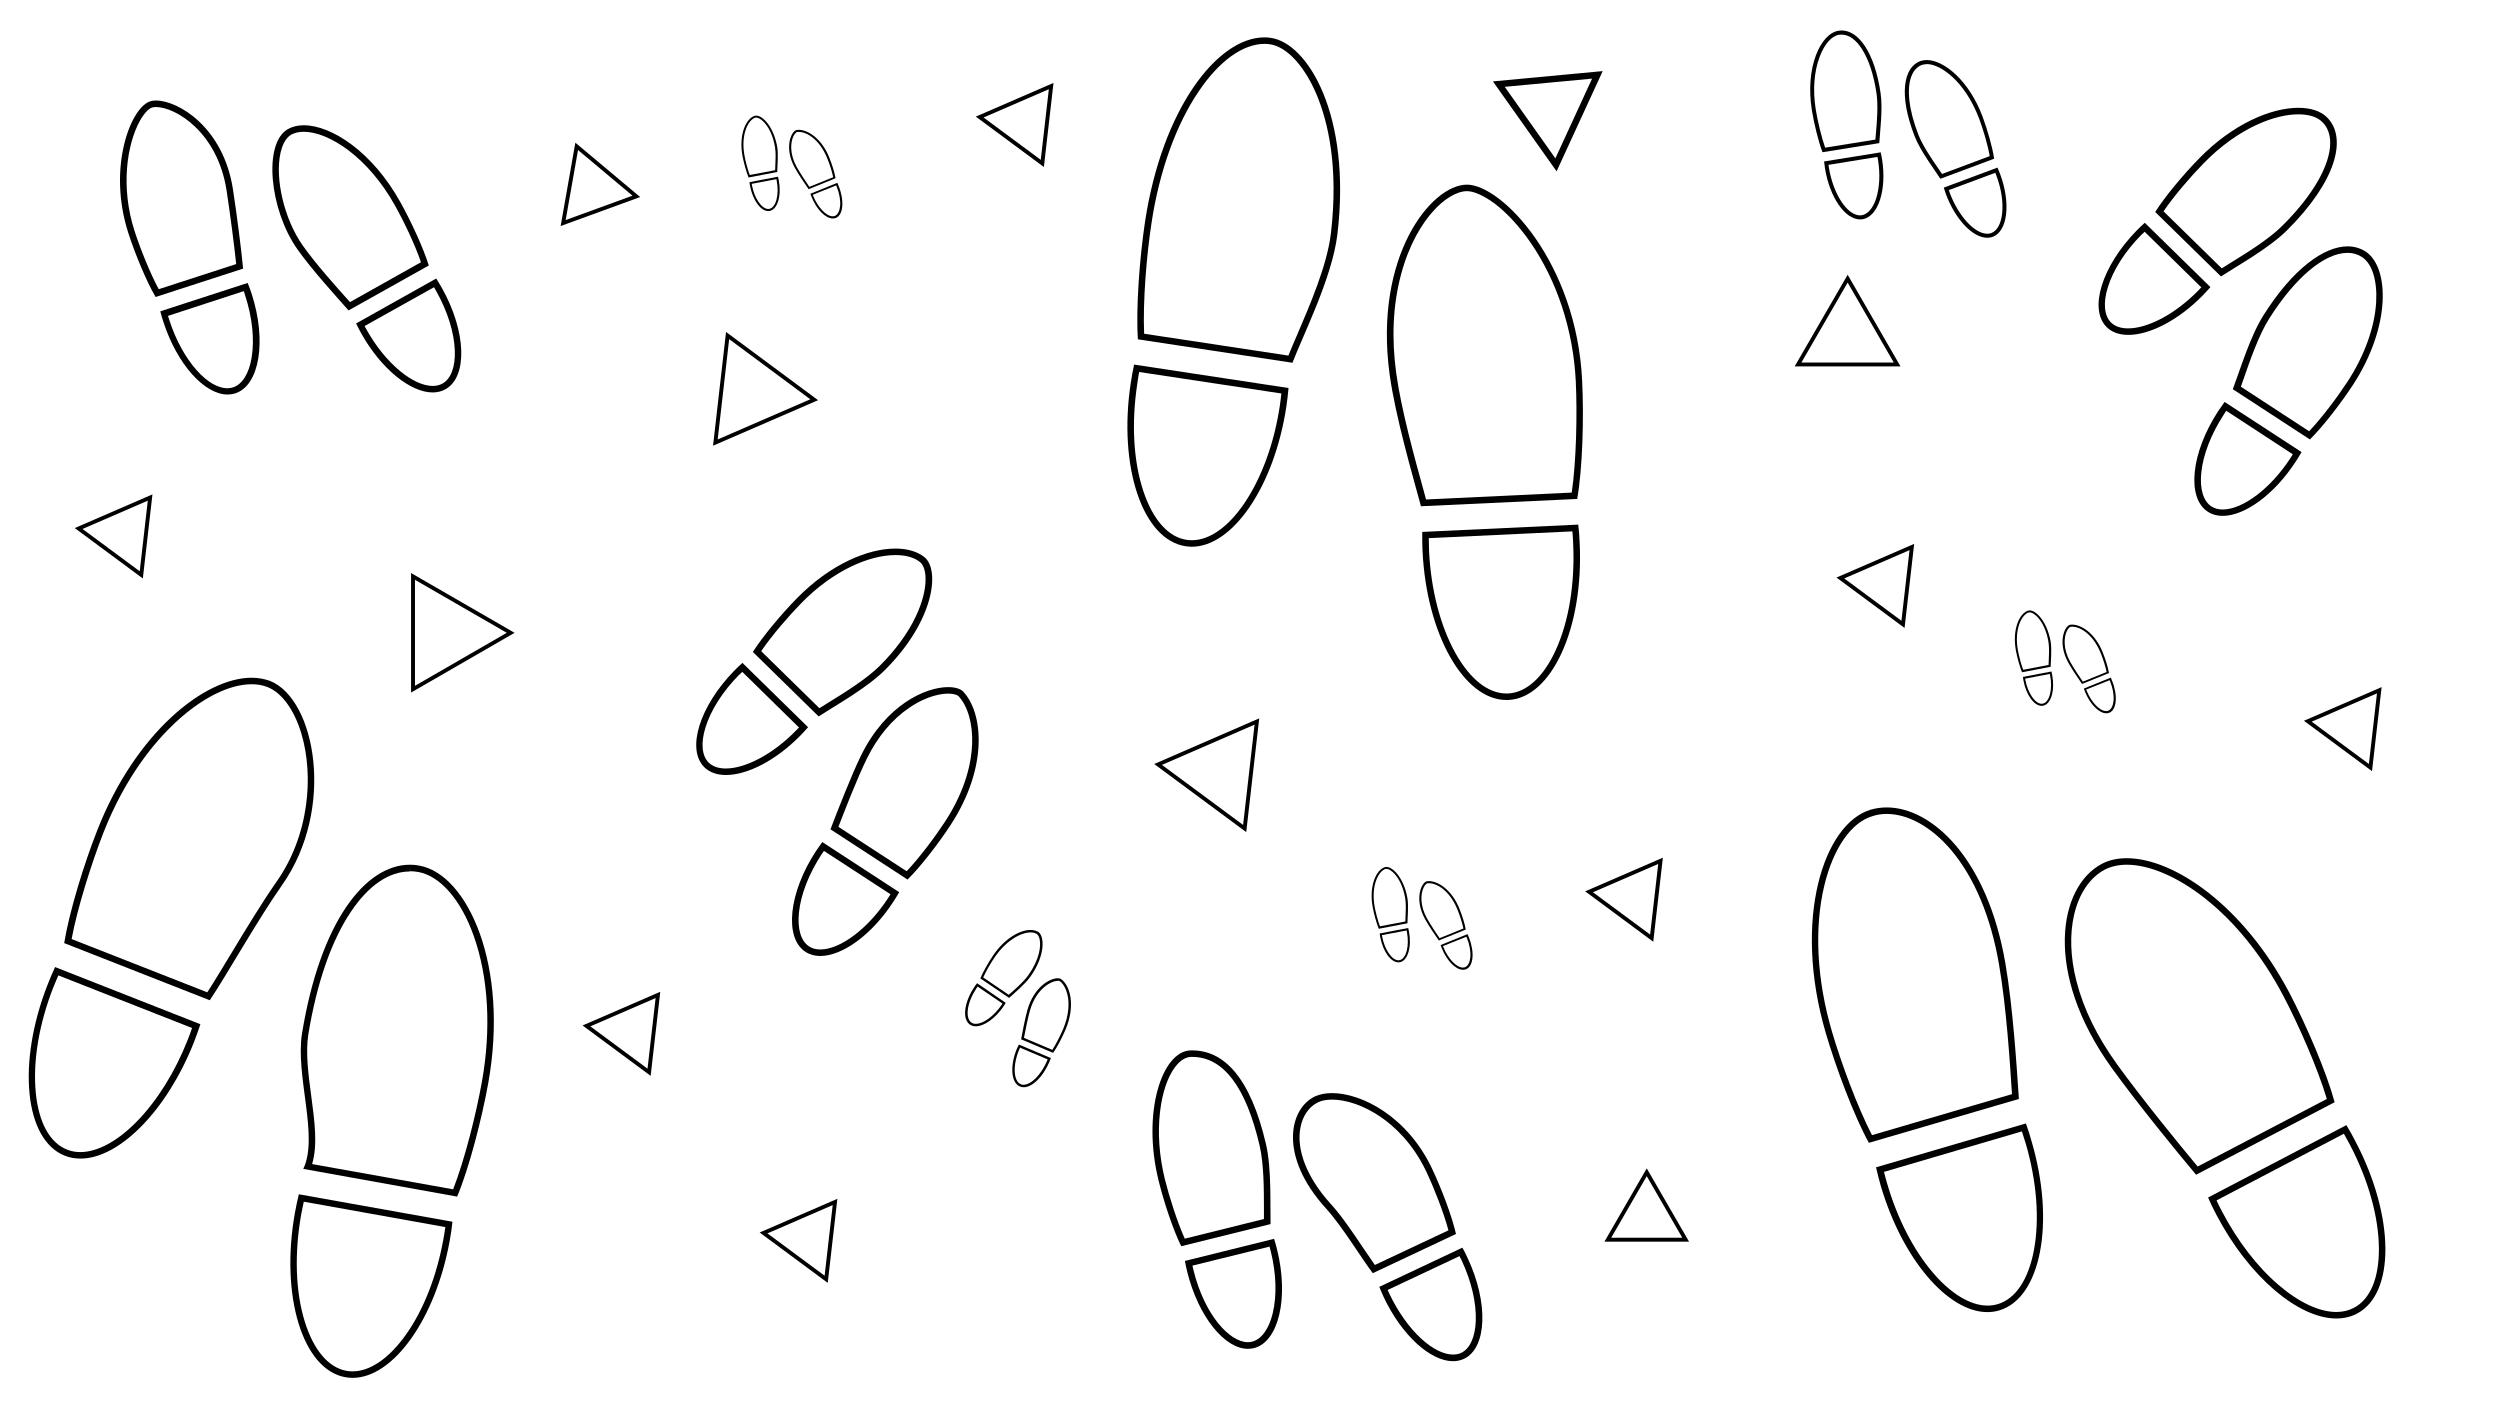 <?xml version="1.0" encoding="utf-8"?>
<!-- Generator: Adobe Illustrator 21.0.2, SVG Export Plug-In . SVG Version: 6.00 Build 0)  -->
<svg version="1.1" id="Lag_1" xmlns="http://www.w3.org/2000/svg" xmlns:xlink="http://www.w3.org/1999/xlink" x="0px" y="0px"
	 viewBox="0 0 1920 1080" style="enable-background:new 0 0 1920 1080;" xml:space="preserve">
<style type="text/css">
	.st0{fill:none;stroke:#000000;stroke-width:3;stroke-miterlimit:10;}
	.st1{fill:none;stroke:#000000;stroke-width:5;stroke-miterlimit:10;}
</style>
<g>
	<g>
		<g>
			<path d="M44.8,749.1l102.7,40.4c-1,3-2.1,6-3.3,9c-9.7,24.8-23.7,47.1-39.2,62.9c-14.8,15.1-30.2,23.4-43.3,23.4
				c-3.6,0-7-0.6-10.2-1.9c-13.2-5.2-21.7-20.6-24-43.5c-2.4-24.1,2.4-53,13.6-81.5C42.3,754.9,43.5,752,44.8,749.1 M42.3,742.7
				c-2,4.3-3.9,8.8-5.7,13.4c-23.7,60.4-17.8,119.3,13.2,131.5c3.8,1.5,7.9,2.2,12,2.2c29.7,0,66.3-36.6,87.2-89.5
				c1.8-4.6,3.4-9.2,4.9-13.7L42.3,742.7L42.3,742.7z"/>
		</g>
		<g>
			<path d="M193.2,525.5c4.5,0,8.6,0.7,12.3,2.2c10.9,4.3,20.4,17.3,25.9,35.5c5,16.6,6.3,36.3,3.6,55.4
				c-3,21.5-10.7,41.6-22.5,58.4c-11.2,16-23.8,36.8-34.9,55.2c-6.8,11.2-13.2,21.9-18.4,29.9L55,721.2
				c4.4-23.9,15.4-58.6,24.5-81.9c17-43.1,39.5-69.8,55.4-84.6C154.8,536.2,176,525.5,193.2,525.5 M193.2,520.5
				c-36.2,0-89.1,42.3-118.4,116.9c-10.4,26.3-21.7,63.3-25.5,86.9l111.8,43.9c13.3-19.8,36.4-61.2,55.5-88.4
				c41.4-58.9,25.7-143.1-9.3-156.9C203,521.4,198.3,520.5,193.2,520.5L193.2,520.5z"/>
		</g>
	</g>
	<g>
		<g>
			<path d="M233.3,922.9L342,942.4c-0.4,3.2-0.9,6.3-1.5,9.4c-5.1,28.3-15.3,54.4-28.8,73.3c-12.9,18.1-27.4,28.1-40.9,28.1
				c-1.6,0-3.2-0.1-4.7-0.4c-13.9-2.5-25.3-16-32.1-38c-7.1-23.1-8-52.4-2.6-82.6C232,929.2,232.6,926.1,233.3,922.9 M229.5,917.2
				c-1.1,4.6-2.1,9.4-3,14.2c-11.4,63.9,5.9,120.4,38.7,126.3c1.9,0.3,3.7,0.5,5.6,0.5c31.2,0,63.8-45.3,74.6-105.5
				c0.9-4.8,1.6-9.6,2.1-14.4L229.5,917.2L229.5,917.2z"/>
		</g>
		<g>
			<path d="M314.9,664.1v5c2.1,0,4.2,0.2,6.4,0.6c16.7,3,32.7,21.3,42.5,49c11.3,31.7,13.6,71.5,6.3,112.1
				c-4.4,24.6-13.2,59.9-22.1,82.6L239.7,894c4.4-14.5,1.9-33-0.7-52.5c-2.2-16.4-4.4-33.4-2.2-47.1c6.5-39.6,17.8-72.2,32.9-94.5
				c13.5-20,29.1-30.6,45.1-30.6L314.9,664.1 M314.9,664.1c-34.7,0-69,44.4-82.9,129.3c-5.4,32.8,13,79.5,0.9,104.3L351.1,919
				c9.2-22,18.9-59.5,23.9-87.3c16.1-90-15.8-160.2-52.9-166.9C319.7,664.3,317.3,664.1,314.9,664.1L314.9,664.1z"/>
		</g>
	</g>
</g>
<g>
	<g>
		<g>
			<path d="M1647.1,178l43.5,42.7c-0.8,0.9-1.6,1.7-2.5,2.6c-17.2,17.6-38.3,28.9-53.7,28.9c-5.6,0-10-1.5-13.1-4.5
				c-5.3-5.2-6.2-15-2.5-27c4.1-13.3,13.2-27.6,25.6-40.2C1645.4,179.7,1646.2,178.8,1647.1,178 M1647.2,171.1
				c-2.1,1.9-4.2,3.8-6.2,5.9c-26.7,27.3-37.1,60.5-23,74.3c4.1,4,9.8,5.9,16.6,5.9c16.3,0,38.3-11.1,57.2-30.4c2-2.1,4-4.2,5.8-6.3
				L1647.2,171.1L1647.2,171.1z"/>
		</g>
		<g>
			<path d="M1765.1,87.8c8.2,0,14.5,2,18.4,5.9c4,3.9,6.1,9.3,6.1,16c0,17.3-13.5,40.7-37.1,64c-10.4,10.3-27.5,20.8-40,28.5
				c-2.3,1.4-4.3,2.7-6.2,3.9l-44.7-43.8c7.9-11.7,21.1-27,30.9-37C1719.6,97.6,1747.8,87.8,1765.1,87.8 M1765.1,82.8
				c-20.9,0-50.2,12.3-76.1,38.8c-11.7,11.9-26.3,29.3-33.8,41.2l50.5,49.5c11.8-7.7,36.5-21.4,50.4-35.1
				c38.5-38.1,46.8-71.6,31-87.1C1782.2,85.2,1774.5,82.8,1765.1,82.8L1765.1,82.8z"/>
		</g>
	</g>
	<g>
		<g>
			<path d="M1709.8,315.5l51.1,33.4c-0.6,1-1.3,2-1.9,3c-15.1,23.2-36.5,39.4-52,39.4c-3.4,0-6.3-0.8-8.7-2.4
				c-6.2-4.1-9-13.5-7.7-26c1.4-13.8,7.6-29.6,17.2-44.4C1708.5,317.4,1709.1,316.4,1709.8,315.5 M1708.5,308.7
				c-1.7,2.3-3.3,4.6-4.9,7c-20.9,32-24.5,66.6-8,77.3c3.3,2.2,7.2,3.2,11.4,3.2c16.8,0,39.5-16.1,56.1-41.7
				c1.6-2.4,3.1-4.9,4.5-7.3L1708.5,308.7L1708.5,308.7z"/>
		</g>
		<g>
			<path d="M1803,194.2L1803,194.2c4.1,0,7.8,1.1,11,3.2c7.8,5.1,11.8,17.9,10.9,34.5c-1.1,19.4-8.9,41.1-22,61.2
				c-7.7,11.8-19.8,27.9-29.5,38.1l-52.4-34.2c0.7-2.1,1.5-4.4,2.4-6.9c4.8-13.8,11.4-32.8,19.2-45.2
				C1762.6,213.2,1785.1,194.2,1803,194.2 M1803,189.2c-18.2,0-42.1,17.2-64.7,53c-10.4,16.5-18.5,43.6-23.5,56.7l59.2,38.6
				c10-9.8,23.9-27.9,33-41.8c29.4-45,28.2-90.5,9.7-102.6C1812.7,190.6,1808,189.2,1803,189.2L1803,189.2z"/>
		</g>
	</g>
</g>
<g>
	<g>
		<g>
			<path d="M1552.8,868.9c1,3,2,6.1,2.9,9.1c8.6,29.4,10.8,58.6,6.3,82.4c-4.3,22.6-14.2,37.2-27.8,41.2c-2.5,0.7-5,1.1-7.7,1.1
				c-13.3,0-28.3-9.1-42.3-25.6c-14.7-17.3-27.1-41.4-34.8-67.9c-0.9-3-1.7-6.1-2.5-9.2L1552.8,868.9 M1555.9,862.8l-115.1,33.7
				c1,4.7,2.3,9.4,3.6,14.1c16.6,56.5,51.6,97.1,81.9,97.1c3.1,0,6.1-0.4,9.1-1.3c32-9.4,43.2-67.5,24.9-129.7
				C1559,871.9,1557.5,867.3,1555.9,862.8L1555.9,862.8z"/>
		</g>
		<g>
			<path d="M1449,625.1c16.6,0,34.7,10.2,49.6,27.9c17.8,21.1,30.5,51.5,36.7,88c5.5,31.9,8.3,74.1,9.9,99.3l0,0l-107.5,31.5
				c-11.2-21.6-23.8-55.8-30.8-79.7c-11.6-39.6-13.7-79.4-5.8-112.1c6.9-28.6,20.7-48.5,37-53.2
				C1441.6,625.6,1445.2,625.1,1449,625.1 M1449,620.1c-4.2,0-8.3,0.6-12.2,1.7c-36.1,10.6-60.3,83.9-34.6,171.6
				c8,27.2,21.6,63.4,33.1,84.3l115.2-33.7c-1.6-23.8-4.5-69.9-10.3-103.8C1526.4,659.2,1483.6,620.1,1449,620.1L1449,620.1z"/>
		</g>
	</g>
	<g>
		<g>
			<path d="M1800.1,870.7c1.6,2.8,3.1,5.6,4.6,8.4c14.2,27.1,22.1,55.4,22.3,79.5c0.2,23-6.7,39.3-19.2,45.8
				c-4,2.1-8.5,3.2-13.5,3.2c-13,0-28.7-7.3-44.3-20.7c-16.5-14.1-31.5-33.7-43.5-56.5c-1.5-2.8-2.9-5.7-4.2-8.5L1800.1,870.7
				 M1802,864.1l-106.2,55.6c1.9,4.4,4,8.7,6.3,13.1c25.2,48.1,63.2,79.8,92.2,79.8c5.7,0,11-1.2,15.8-3.7
				c29.6-15.5,29.1-74.6-1-132.1C1806.9,872.4,1804.5,868.2,1802,864.1L1802,864.1z"/>
		</g>
		<g>
			<path d="M1633.4,664.1c17.3,0,39,9.3,59.6,25.5c23.6,18.5,44.6,44.7,60.8,75.6c11.6,22.1,26.3,55.5,33.2,78.8l-99.2,51.9
				c-14.5-17.4-42.9-52.2-61.9-78.5c-15.3-21.2-25.8-42.7-31.2-63.9c-4.7-18.5-5.3-36.2-1.7-51.3c3.8-16.2,12.2-28.4,23.6-34.4
				C1621.4,665.4,1627,664.1,1633.4,664.1L1633.4,664.1L1633.4,664.1 M1633.4,659.1c-7.2,0-13.6,1.4-19.1,4.3
				c-33.3,17.4-45.3,83.5,7.6,156.9c19.4,26.9,49.3,63.6,64.7,81.9l106.4-55.7c-6.2-23-21.5-58.6-34.6-83.7
				C1723,695.4,1669.5,659.1,1633.4,659.1L1633.4,659.1z"/>
		</g>
	</g>
</g>
<g>
	<g>
		<g>
			<path d="M570.1,516l43.5,42.7c-0.8,0.9-1.6,1.7-2.5,2.6c-17.2,17.6-38.3,28.9-53.7,28.9c-5.6,0-10-1.5-13.1-4.5
				c-5.3-5.2-6.2-15-2.5-27c4.1-13.3,13.2-27.6,25.6-40.2C568.4,517.7,569.2,516.8,570.1,516 M570.2,509.1c-2.1,1.9-4.2,3.8-6.2,5.9
				c-26.7,27.3-37.1,60.5-23,74.3c4.1,4,9.8,5.9,16.6,5.9c16.3,0,38.3-11.1,57.2-30.4c2-2.1,4-4.2,5.8-6.3L570.2,509.1L570.2,509.1z
				"/>
		</g>
		<g>
			<path d="M687.7,426.3c8.2,0,14.8,1.9,19.1,5.6c2.3,1.9,3.8,6.1,4,11.5c0.4,8.5-2.3,19.1-7.4,29.9c-6.1,13-15.8,26.2-27.9,38.2
				c-10.4,10.3-27.5,20.8-40,28.5c-2.3,1.4-4.3,2.7-6.2,3.9l-44.7-43.8c7.9-11.7,21.1-27,30.9-37c11.7-12,25-21.7,38.4-28.1
				C665.8,429.3,677.5,426.3,687.7,426.3 M687.7,421.3c-20.9,0-49.7,11.7-75.7,38.2c-11.7,11.9-26.3,29.3-33.8,41.2l50.5,49.5
				c11.8-7.7,36.5-21.4,50.4-35.1c38.5-38.1,42.9-77.2,31-87.1C704.8,423.7,697.1,421.3,687.7,421.3L687.7,421.3z"/>
		</g>
	</g>
	<g>
		<g>
			<path d="M632.8,653.5l51.1,33.3c-0.6,1-1.3,2-1.9,3c-15.1,23.2-36.5,39.4-52,39.4c-3.4,0-6.3-0.8-8.7-2.4c-6.2-4.1-9-13.5-7.7-26
				c1.4-13.8,7.6-29.6,17.2-44.4C631.5,655.4,632.1,654.4,632.8,653.5 M631.5,646.7c-1.7,2.3-3.3,4.6-4.9,7
				c-20.9,32-24.5,66.6-8,77.3c3.3,2.2,7.2,3.2,11.4,3.2c16.8,0,39.5-16.1,56.1-41.7c1.6-2.4,3.1-4.9,4.5-7.3L631.5,646.7
				L631.5,646.7z"/>
		</g>
		<g>
			<path d="M728.2,532.7L728.2,532.7c4.8,0,7.2,1.2,7.9,1.9c7.1,7.5,11.1,21.3,10.5,36.8c-0.5,13.4-4.5,34.6-20.8,59.6
				c-7.7,11.8-19.8,27.9-29.5,38.1L643.9,635c4-10.4,14.7-38,21.9-52.5c8.2-16.7,19.5-30.2,32.6-39
				C712.6,533.8,724,532.7,728.2,532.7 M728.2,527.7c-17.2,0-47.6,13.3-66.9,52.5c-7.3,14.8-18.5,43.6-23.5,56.7l59.2,38.6
				c10-9.8,23.9-27.9,33-41.8c29.4-45,24.9-86.5,9.7-102.6C737.6,529,733.6,527.7,728.2,527.7L728.2,527.7z"/>
		</g>
	</g>
</g>
<g>
	<g>
		<g>
			<path d="M187.2,223.6c0.4,1.1,0.8,2.2,1.1,3.4c5.5,16.8,7.2,33.7,5,47.4c-2,12.4-7.2,20.8-14.3,23.1c-1.4,0.4-2.8,0.7-4.4,0.7
				c-3.5,0-7.2-1.2-11.2-3.4c-4.2-2.4-8.3-5.9-12.4-10.5c-8.6-9.7-16.1-23.3-20.9-38.3c-0.4-1.1-0.7-2.3-1.1-3.4L187.2,223.6
				 M190.2,217.3l-67.1,21.8c0.7,2.7,1.5,5.5,2.4,8.2c10.6,32.6,31.6,55.7,49.3,55.7c2,0,4-0.3,5.9-0.9
				c18.7-6.1,24.3-40.4,12.5-76.7C192.2,222.6,191.3,219.9,190.2,217.3L190.2,217.3z"/>
		</g>
		<g>
			<path d="M119.8,82.2c15,0,47.3,19.3,54.2,64c2.8,18.2,5.9,42.5,7.4,56.6l-59.5,19.3c-6.7-12.4-14.2-31.2-18.5-44.5
				c-11.1-34.1-5.8-67.3,4.2-85.1c3.8-6.7,7.4-9.6,9.6-10C117.9,82.3,118.8,82.2,119.8,82.2 M119.8,77.2c-1.4,0-2.6,0.1-3.7,0.4
				C101,81,82,127.9,98.6,179.1c5.1,15.8,13.8,36.9,20.9,49l67.2-21.8c-1.3-14-4.8-41.6-7.8-60.9C171.6,97.8,136.9,77.2,119.8,77.2
				L119.8,77.2z"/>
		</g>
	</g>
	<g>
		<g>
			<path d="M333.3,220.6c0.6,1,1.2,2,1.8,3.1c8.6,15.4,13.7,31.6,14.2,45.5c0.5,12.5-3,21.8-9.5,25.4c-2.2,1.2-4.7,1.8-7.5,1.8
				c-7.2,0-16-4-24.9-11.3c-9.6-7.9-18.5-18.8-25.7-31.6c-0.6-1-1.1-2.1-1.7-3.1L333.3,220.6 M335,213.9l-61.5,34.5
				c1.2,2.5,2.5,5.1,3.9,7.6c15.4,27.5,37.9,45.4,54.9,45.4c3.6,0,6.9-0.8,9.9-2.5c17.1-9.6,15.9-44.4-2.8-77.7
				C338,218.7,336.5,216.3,335,213.9L335,213.9z"/>
		</g>
		<g>
			<path d="M233.3,101.2c9.7,0,22.1,5.1,34,14c13.7,10.3,26.2,25,35.9,42.4c6.9,12.2,15.6,30.5,20.1,43.8L268.8,232
				c-0.1-0.1-0.2-0.2-0.3-0.3c-9.8-10.9-26.1-29.1-36.1-43.3c-14-19.9-21.5-51.2-16.9-71.3c1.1-4.7,3.4-11,8.2-13.7
				C226.3,102,229.6,101.2,233.3,101.2L233.3,101.2 M233.3,96.2c-4.6,0-8.7,1-12.1,2.9c-19.3,10.8-14.2,61.9,7.1,92.2
				c11.3,16,30.1,36.6,39.4,47.1l61.6-34.5c-4.1-13.4-13.7-34.1-21.8-48.6C286,116.6,254.6,96.2,233.3,96.2L233.3,96.2z"/>
		</g>
	</g>
</g>
<g>
	<g>
		<g>
			<path d="M975,957.4c0.3,1.1,0.6,2.3,0.9,3.4c4.3,17.2,4.8,34.1,1.6,47.6c-2.9,12.2-8.7,20.2-15.9,22c-1.1,0.3-2.2,0.4-3.3,0.4
				c-13.8,0-33.2-20.7-41.7-55.3c-0.3-1.1-0.6-2.3-0.8-3.5L975,957.4 M978.5,951.4l-68.5,17c0.5,2.8,1.1,5.6,1.8,8.4
				c8.5,34.2,28.6,59.1,46.6,59.1c1.5,0,3-0.2,4.5-0.5c19.1-4.7,27.1-38.6,17.9-75.7C980.1,956.8,979.3,954,978.5,951.4L978.5,951.4
				z"/>
		</g>
		<g>
			<path d="M915.6,811.7c23.9,0,41.3,23,51.8,68.2c3.3,14.2,3.3,34.3,3.3,49c0,2.7,0,5.1,0,7.3l-60.8,15.1
				c-5.8-12.9-11.9-32.1-15.3-45.7c-4.3-17.5-5.6-35.4-3.7-51.7c1.7-14.6,5.8-26.9,11.7-34.6c2.6-3.4,6.7-7.4,12-7.6
				C914.9,811.7,915.2,811.7,915.6,811.7 M915.6,806.7c-0.4,0-0.8,0-1.2,0c-22.1,0.6-37.5,47.8-24.6,100c4,16.2,11.1,37.8,17.4,50.4
				l68.6-17c-0.4-14,0.9-42.3-3.5-61.3C960.2,826.9,939.7,806.7,915.6,806.7L915.6,806.7z"/>
		</g>
	</g>
	<g>
		<g>
			<path d="M1120.9,964.7c0.5,1.1,1.1,2.1,1.6,3.2c7.5,16,11.4,32.5,10.9,46.4c-0.4,12.5-4.5,21.5-11.2,24.7c-1.9,0.9-4,1.3-6.3,1.3
				c-7.2,0-15.9-4.4-24.5-12.3c-9.2-8.5-17.8-20.6-24.2-34.1c-0.5-1.1-1-2.1-1.5-3.2L1120.9,964.7 M1123.1,958.2l-63.8,30.1
				c1,2.6,2.2,5.2,3.4,7.9c13.9,29.5,36,49.2,53.2,49.2c3,0,5.8-0.6,8.4-1.8c17.8-8.4,19-43.2,2.7-77.7
				C1125.8,963.2,1124.5,960.6,1123.1,958.2L1123.1,958.2z"/>
		</g>
		<g>
			<path d="M1023,844.5c11.3,0,24.9,4.8,37.2,13.2c10.3,7,24.8,20.1,35.2,42.1c6,12.7,13.4,31.5,17,45.1l-56.5,26.6
				c-2.6-3.7-5.7-8.2-8.9-13c-7.8-11.6-16.6-24.7-24.9-33.8c-18.3-20.1-26.8-41.7-23.3-59.1c1.8-8.9,6.7-15.8,13.4-19
				C1015,845.2,1018.8,844.5,1023,844.5L1023,844.5 M1023,839.5c-5,0-9.4,0.9-13,2.5c-20,9.4-28.1,46,8.3,86
				c12.7,14,27.4,38.6,36,49.8l63.9-30.1c-3.1-13.7-11.2-35-18.3-50C1081.1,857.7,1046,839.5,1023,839.5L1023,839.5z"/>
		</g>
	</g>
</g>
<g>
	<g>
		<g>
			<path d="M874.9,285.7l109.2,16.5c-0.3,3.2-0.8,6.3-1.2,9.5c-4.3,28.7-14,55.2-27.1,74.6c-12.5,18.5-26.9,28.6-40.5,28.6
				c-1.3,0-2.7-0.1-4-0.3c-14-2.1-25.8-15.3-33.1-37.1c-7.7-22.9-9.4-52.2-4.8-82.5C873.8,291.9,874.3,288.8,874.9,285.7 M871,280
				c-1,4.7-1.9,9.4-2.6,14.3c-9.7,64.2,9.1,120.2,42.1,125.2c1.6,0.2,3.2,0.4,4.8,0.4c31.5,0,63.3-46.4,72.6-107.5
				c0.7-4.9,1.3-9.7,1.7-14.4L871,280L871,280z"/>
		</g>
		<g>
			<path d="M971.1,33.7c1.4,0,2.8,0.1,4.2,0.3c13.1,1.9,26.9,17,36.2,39.5c8.2,19.9,16.7,54.4,10.6,106c-2.9,24.3-16.3,55.3-26,77.9
				c-2.5,5.8-4.8,11.1-6.6,15.7l-110.8-16.8c-1.1-24.3,1.9-60.6,5.7-85.3c6-39.6,18.9-75.5,36.4-101.1
				C936.3,46.8,954.7,33.7,971.1,33.7 M971.1,28.7c-36.3,0-78.6,55.1-91.7,141.5c-4.2,28-7.1,66.6-5.5,90.4l118.7,18
				c8.6-22.3,30.5-65.5,34.5-98.5c11-92-23-147-51-151C974.4,28.8,972.7,28.7,971.1,28.7L971.1,28.7z"/>
		</g>
	</g>
	<g>
		<g>
			<path d="M1207.6,408.1c0.3,3.2,0.5,6.4,0.6,9.5c1.4,30.6-3.3,59.5-13.3,81.5c-9.5,20.9-22.6,32.8-36.7,33.5c-0.4,0-0.8,0-1.3,0
				c-14,0-27.8-10.9-39-30.8c-11.7-20.9-19-48.9-20.4-79c-0.1-3.2-0.2-6.4-0.2-9.5L1207.6,408.1 M1212.1,402.9l-119.8,5.6
				c-0.1,4.8,0,9.6,0.2,14.5c3,63.9,31.7,114.6,64.4,114.6c0.5,0,1,0,1.5,0c33.3-1.6,57.9-55.4,54.8-120.2
				C1213,412.4,1212.7,407.6,1212.1,402.9L1212.1,402.9z"/>
		</g>
		<g>
			<path d="M1126.6,146.8c5.5,0,13.3,3.6,21.5,9.7c9.3,7.1,18.7,17.3,27.1,29.4c20.7,29.9,33.1,67.9,35,107
				c1.2,25,0.4,61.4-3.1,85.4l-111.9,5.3c-0.6-2.3-1.3-4.8-2-7.4c-6.8-24.6-17.1-61.8-20.9-89.6c-3.7-27.1-2.5-52.4,3.6-75.4
				c6.4-24.3,16.5-39.5,23.8-47.9C1108.5,153,1118.6,146.9,1126.6,146.8L1126.6,146.8L1126.6,146.8 M1126.6,141.8c0,0-0.1,0-0.1,0
				c-27.5,0.2-71.5,55.2-59.3,145.5c4.5,32.9,17.9,78.5,24.1,101.5l120-5.6c4.1-23.5,5.2-62.2,3.8-90.5
				C1210.9,201.6,1153.3,141.8,1126.6,141.8L1126.6,141.8z"/>
		</g>
	</g>
</g>
<polygon class="st0" points="392.2,486 317.2,442.7 317.2,529.3 "/>
<polygon class="st0" points="1419,214 1380.9,279.9 1457,279.9 "/>
<polygon class="st0" points="1268.5,720.5 1275.3,661.1 1220.4,684.9 "/>
<polygon class="st0" points="800.5,125.5 807.3,66.1 752.4,89.9 "/>
<polygon class="st0" points="634.5,982.5 641.3,923.1 586.4,946.9 "/>
<polygon class="st0" points="1820.5,589.5 1827.3,530.1 1772.4,553.9 "/>
<polygon class="st0" points="955.9,636.3 965.3,554.1 889.4,587.1 "/>
<polygon class="st0" points="488.7,150.8 442.9,112.4 432.5,171.3 "/>
<polygon class="st1" points="1151.1,64.6 1195,126.6 1226.8,57.5 "/>
<polygon class="st0" points="625.3,307 558.8,257.7 549.4,339.9 "/>
<polygon class="st0" points="1461.5,479.5 1468.3,420.1 1413.4,443.9 "/>
<polygon class="st0" points="498.5,823.5 505.3,764.1 450.4,787.9 "/>
<polygon class="st0" points="1294.6,952.1 1264.7,900.3 1234.8,952.1 "/>
<g>
	<g>
		<g>
			<path d="M1441.9,120.5c0.1,0.7,0.3,1.5,0.4,2.2c1.8,10.9,1.2,21.5-1.4,29.7c-2.4,7.4-6.4,12.1-11,12.9c-0.4,0.1-0.9,0.1-1.4,0.1
				c-9.9,0-20.6-16.4-23.9-36.6c-0.1-0.7-0.2-1.5-0.3-2.2L1441.9,120.5 M1444.4,117l-43.5,7c0.2,1.7,0.4,3.5,0.7,5.3
				c3.6,22.3,15.4,39.2,26.9,39.2c0.6,0,1.2,0,1.9-0.1c12.1-2,18.8-22.6,15-46.2C1445.1,120.4,1444.8,118.7,1444.4,117L1444.4,117z"
				/>
		</g>
		<g>
			<path d="M1414.4,26.6c5.5,0,10.8,3.7,15.4,10.8c5.3,8.1,9.3,20.1,11.4,34.6c1.3,9,0.3,21.5-0.5,30.6c-0.1,1.7-0.3,3.2-0.4,4.6
				l-38.6,6.2c-2.9-8.3-5.8-20.6-7.2-29.3c-2.4-14.8-1.3-29.1,3-40.5c3.6-9.7,9.2-16,14.9-16.9C1413.1,26.6,1413.7,26.6,1414.4,26.6
				 M1414.4,23.4c-0.8,0-1.6,0.1-2.4,0.2c-13.7,2.2-25.8,27.8-20.5,61c1.7,10.3,5,24.1,8.2,32.3l43.6-7c0.5-8.8,2.8-26.3,1-38.3
				C1439.7,40,1427.2,23.4,1414.4,23.4L1414.4,23.4z"/>
		</g>
	</g>
	<g>
		<g>
			<path d="M1532.4,132.7c0.3,0.7,0.5,1.4,0.8,2.1c3.9,10.4,5.4,20.8,4.4,29.4c-0.9,7.8-3.9,13.2-8.3,14.8c-1,0.4-2,0.5-3.1,0.5
				c-9.7,0-22.1-13.5-28.8-31.4c-0.3-0.7-0.5-1.4-0.7-2.1L1532.4,132.7 M1534.1,128.7l-41.3,15.4c0.5,1.7,1.1,3.4,1.7,5.1
				c7.4,19.7,20.7,33.4,31.7,33.4c1.5,0,2.9-0.2,4.2-0.7c11.5-4.3,14-25.9,5.7-48.2C1535.5,132,1534.8,130.3,1534.1,128.7
				L1534.1,128.7z"/>
		</g>
		<g>
			<path d="M1479.7,46.1v3.1c6,0,13.4,3.9,20.5,10.6c5.7,5.4,13.7,15.3,19.7,31.1c3.1,8.2,6.7,20.3,8.2,29l-36.6,13.7
				c-0.8-1.2-1.6-2.4-2.6-3.8c-5.2-7.5-12.3-17.9-15.6-26.4c-7.5-19.3-9.3-36.1-4.9-45.9c1.7-3.8,4.2-6.3,7.5-7.6
				c1.1-0.4,2.4-0.6,3.8-0.6L1479.7,46.1l0,3.1L1479.7,46.1 M1479.7,46.1c-1.8,0-3.4,0.3-4.9,0.8c-13,4.8-16.7,26.1-4.4,57.6
				c4.4,11.4,15.1,25.5,19.8,32.8l41.3-15.4c-1.2-8.7-5.2-22.3-8.8-32.1C1512.4,62,1493,46.1,1479.7,46.1L1479.7,46.1z"/>
		</g>
	</g>
</g>
<polygon class="st0" points="108.5,441.5 115.3,382.1 60.4,405.9 "/>
<g>
	<g>
		<g>
			<path d="M1080.3,714.6c0.1,0.4,0.2,0.7,0.2,1.1c2.1,10.8-0.6,20.8-5.7,21.7c-0.3,0.1-0.5,0.1-0.8,0.1c-5,0-10.6-8.2-12.5-18.2
				c-0.1-0.4-0.1-0.7-0.2-1.1L1080.3,714.6 M1081.5,712.7l-21.9,4.2c0.1,0.9,0.2,1.8,0.4,2.7c2.1,11.2,8.2,19.5,14,19.5
				c0.4,0,0.7,0,1.1-0.1c6.1-1.2,9.2-11.7,7-23.6C1081.9,714.5,1081.7,713.6,1081.5,712.7L1081.5,712.7z"/>
		</g>
		<g>
			<path d="M1064.8,667.3c3.5,0,11.7,6.8,14.4,22.6c0.8,4.6,0.4,10.9,0.2,15.5c0,0.8-0.1,1.6-0.1,2.3l-19.5,3.7
				c-1.6-4.2-3.2-10.4-4-14.7c-3.1-16.6,3-27.9,8.4-29.4C1064.4,667.4,1064.6,667.3,1064.8,667.3 M1064.8,665.8c-0.4,0-0.7,0-1,0.1
				c-6.8,1.9-12.7,14.5-9.5,31.2c1,5.2,2.9,12.1,4.6,16.2l22-4.2c0.1-4.4,1-13.3,0-19.4C1078,674,1069.7,665.8,1064.8,665.8
				L1064.8,665.8z"/>
		</g>
	</g>
	<g>
		<g>
			<path d="M1126.2,719.4c0.2,0.3,0.3,0.7,0.4,1c2.1,5.2,3,10.5,2.6,14.8c-0.4,3.9-1.8,6.7-4,7.6c-0.5,0.2-1.1,0.3-1.7,0.3
				c-4.9,0-11.3-6.7-14.9-15.5c-0.1-0.3-0.3-0.7-0.4-1L1126.2,719.4 M1127.1,717.4l-20.7,8.4c0.3,0.8,0.6,1.7,0.9,2.5
				c4,9.8,10.8,16.5,16.3,16.5c0.8,0,1.6-0.1,2.3-0.4c5.8-2.3,6.7-13.3,2.2-24.5C1127.8,719,1127.4,718.2,1127.1,717.4L1127.1,717.4
				z"/>
		</g>
		<g>
			<path d="M1097.4,678.3L1097.4,678.3c6.6,0,16.3,6.3,21.9,20.2c1.7,4.1,3.7,10.2,4.6,14.6l-18.3,7.4c-2-2.9-7.2-10.7-9.7-15.2
				c-5.5-10-4.9-18.8-2.5-23.8c1.1-2.1,2.2-3,2.7-3.1C1096.5,678.3,1097,678.3,1097.4,678.3 M1097.4,676.7c-0.5,0-1,0-1.5,0.1
				c-4,0.6-10.2,13.3-1.4,29.2c2.5,4.6,8,12.7,10.5,16.3l20.7-8.4c-0.7-4.4-2.9-11.2-4.9-16.1
				C1114.9,683.2,1104.4,676.7,1097.4,676.7L1097.4,676.7z"/>
		</g>
	</g>
</g>
<g>
	<g>
		<g>
			<path d="M750.8,757.7l19.1,13c-0.2,0.4-0.5,0.8-0.7,1.1c-5.8,8.5-13.9,14.5-19.8,14.5c-1.3,0-2.5-0.3-3.4-1
				c-2.3-1.6-3.3-5.2-2.7-9.9c0.6-5.2,3.1-11.1,6.8-16.7C750.3,758.4,750.6,758,750.8,757.7 M750.4,755.1c-0.7,0.8-1.3,1.7-1.9,2.6
				c-8.1,11.9-9.7,25-3.6,29.2c1.3,0.9,2.8,1.3,4.5,1.3c6.3,0,14.9-5.9,21.3-15.3c0.6-0.9,1.2-1.8,1.7-2.7L750.4,755.1L750.4,755.1z
				"/>
		</g>
		<g>
			<path d="M791.5,716.1c1.8,0,3.4,0.4,4.6,1.1c1,0.6,1.8,2,2.3,4c1.3,5.7-0.3,16-8.6,27.7c-3.2,4.5-8.8,9.6-13,13.3
				c-0.7,0.7-1.4,1.3-2.1,1.8l-19.6-13.3c2.2-4.9,6-11.5,9-15.8C773.1,721.9,784.3,716.1,791.5,716.1 M791.5,714.2
				c-8.1,0-19.8,6.3-28.8,19.6c-3.5,5.2-7.8,12.7-9.8,17.6l22.1,15c3.9-3.6,12.1-10.4,16.4-16.4c11.8-16.7,10.8-31.6,5.7-34.5
				C795.5,714.7,793.6,714.2,791.5,714.2L791.5,714.2z"/>
		</g>
	</g>
	<g>
		<g>
			<path d="M783.4,804.6l21.2,9c-0.2,0.4-0.3,0.8-0.5,1.2c-4.4,10.4-12.1,18.3-18,18.3c-0.8,0-1.5-0.1-2.1-0.4
				c-5.8-2.4-6.3-14.7-1.2-26.8C783,805.4,783.2,805,783.4,804.6 M782.5,802.2c-0.5,0.9-0.9,1.9-1.4,2.9
				c-5.6,13.3-4.7,26.4,2.2,29.3c0.9,0.4,1.9,0.6,2.9,0.6c6.6,0,14.8-7.9,19.7-19.4c0.4-1,0.8-2,1.2-3L782.5,802.2L782.5,802.2z"/>
		</g>
		<g>
			<path d="M812.3,751.3v1.9c0.8,0,1.4,0.2,1.6,0.3c3.2,2.3,5.5,7.2,6.4,13c0.7,5,0.6,13.2-3.7,23.6c-2.1,4.9-5.5,11.7-8.4,16.2
				l-21.8-9.2c0.8-4.1,2.9-15.1,4.6-21c5-17.2,16.6-22.8,21.4-22.8V751.3 M812.3,751.3c-6,0-18.2,6.7-23.2,24.2
				c-1.7,6-4,17.5-4.9,22.7l24.6,10.4c3.1-4.3,7-12,9.5-17.8c7.9-18.7,3.5-33.9-3.3-38.8C814.4,751.5,813.4,751.3,812.3,751.3
				L812.3,751.3z"/>
		</g>
	</g>
</g>
<g>
	<g>
		<g>
			<path d="M1574.3,517.6c0.1,0.4,0.2,0.7,0.2,1.1c2.1,10.8-0.6,20.8-5.7,21.7c-0.3,0.1-0.5,0.1-0.8,0.1c-5,0-10.6-8.2-12.5-18.2
				c-0.1-0.4-0.1-0.7-0.2-1.1L1574.3,517.6 M1575.5,515.7l-21.9,4.2c0.1,0.9,0.2,1.8,0.4,2.7c2.1,11.2,8.2,19.5,14,19.5
				c0.4,0,0.7,0,1.1-0.1c6.1-1.2,9.2-11.7,7-23.6C1575.9,517.5,1575.7,516.6,1575.5,515.7L1575.5,515.7z"/>
		</g>
		<g>
			<path d="M1558.8,470.3c3.5,0,11.7,6.8,14.4,22.6c0.8,4.6,0.4,10.9,0.2,15.5c0,0.8-0.1,1.6-0.1,2.3l-19.5,3.7
				c-1.6-4.2-3.2-10.4-4-14.7c-3.1-16.6,3-27.9,8.4-29.4C1558.4,470.4,1558.6,470.3,1558.8,470.3 M1558.8,468.8c-0.4,0-0.7,0-1,0.1
				c-6.8,1.9-12.7,14.5-9.5,31.2c1,5.2,2.9,12.1,4.6,16.2l22-4.2c0.1-4.4,1-13.3,0-19.4C1572,477,1563.7,468.8,1558.8,468.8
				L1558.8,468.8z"/>
		</g>
	</g>
	<g>
		<g>
			<path d="M1620.2,522.4c0.2,0.3,0.3,0.7,0.4,1c2.1,5.2,3,10.5,2.6,14.8c-0.4,3.9-1.8,6.7-4,7.6c-0.5,0.2-1.1,0.3-1.7,0.3
				c-4.9,0-11.3-6.7-14.9-15.5c-0.1-0.3-0.3-0.7-0.4-1L1620.2,522.4 M1621.1,520.4l-20.7,8.4c0.3,0.8,0.6,1.7,0.9,2.5
				c4,9.8,10.8,16.5,16.3,16.5c0.8,0,1.6-0.1,2.3-0.4c5.8-2.3,6.7-13.3,2.2-24.5C1621.8,522,1621.4,521.2,1621.1,520.4L1621.1,520.4
				z"/>
		</g>
		<g>
			<path d="M1591.4,481.3L1591.4,481.3c6.6,0,16.3,6.3,21.9,20.2c1.7,4.1,3.7,10.2,4.6,14.6l-18.3,7.4c-2-2.9-7.2-10.7-9.7-15.2
				c-5.5-10-4.9-18.8-2.5-23.8c1.1-2.1,2.2-3,2.7-3.1C1590.5,481.3,1591,481.3,1591.4,481.3 M1591.4,479.7c-0.5,0-1,0-1.5,0.1
				c-4,0.6-10.2,13.3-1.4,29.2c2.5,4.6,8,12.7,10.5,16.3l20.7-8.4c-0.7-4.4-2.9-11.2-4.9-16.1
				C1608.9,486.2,1598.4,479.7,1591.4,479.7L1591.4,479.7z"/>
		</g>
	</g>
</g>
<g>
	<g>
		<g>
			<path d="M596.3,137.6c0.1,0.4,0.2,0.7,0.2,1.1c2.1,10.8-0.6,20.8-5.7,21.7c-0.3,0.1-0.5,0.1-0.8,0.1c-5,0-10.6-8.2-12.5-18.2
				c-0.1-0.4-0.1-0.7-0.2-1.1L596.3,137.6 M597.5,135.7l-21.9,4.2c0.1,0.9,0.2,1.8,0.4,2.7c2.1,11.2,8.2,19.5,14,19.5
				c0.4,0,0.7,0,1.1-0.1c6.1-1.2,9.2-11.7,7-23.6C597.9,137.5,597.7,136.6,597.5,135.7L597.5,135.7z"/>
		</g>
		<g>
			<path d="M580.8,90.3c3.5,0,11.7,6.8,14.4,22.6c0.8,4.6,0.4,10.9,0.2,15.5c0,0.8-0.1,1.6-0.1,2.3l-19.5,3.7
				c-1.6-4.2-3.2-10.4-4-14.7c-3.1-16.6,3-27.9,8.4-29.4C580.4,90.4,580.6,90.3,580.8,90.3 M580.8,88.8c-0.4,0-0.7,0-1,0.1
				c-6.8,1.9-12.7,14.5-9.5,31.2c1,5.2,2.9,12.1,4.6,16.2l22-4.2c0.1-4.4,1-13.3,0-19.4C594,97,585.7,88.8,580.8,88.8L580.8,88.8z"
				/>
		</g>
	</g>
	<g>
		<g>
			<path d="M642.2,142.4c0.2,0.3,0.3,0.7,0.4,1c2.1,5.2,3,10.5,2.6,14.8c-0.4,3.9-1.8,6.7-4,7.6c-0.5,0.2-1.1,0.3-1.7,0.3
				c-4.9,0-11.3-6.7-14.9-15.5c-0.1-0.3-0.3-0.7-0.4-1L642.2,142.4 M643.1,140.4l-20.7,8.4c0.3,0.8,0.6,1.7,0.9,2.5
				c4,9.8,10.8,16.5,16.3,16.5c0.8,0,1.6-0.1,2.3-0.4c5.8-2.3,6.7-13.3,2.2-24.5C643.8,142,643.4,141.2,643.1,140.4L643.1,140.4z"/>
		</g>
		<g>
			<path d="M613.4,101.3L613.4,101.3c6.6,0,16.3,6.3,21.9,20.2c1.7,4.1,3.7,10.2,4.6,14.6l-18.3,7.4c-2-2.9-7.2-10.7-9.7-15.2
				c-5.5-10-4.9-18.8-2.5-23.8c1.1-2.1,2.2-3,2.7-3.1C612.5,101.3,613,101.3,613.4,101.3 M613.4,99.7c-0.5,0-1,0-1.5,0.1
				c-4,0.6-10.2,13.3-1.4,29.2c2.5,4.6,8,12.7,10.5,16.3l20.7-8.4c-0.7-4.4-2.9-11.2-4.9-16.1C630.9,106.2,620.4,99.7,613.4,99.7
				L613.4,99.7z"/>
		</g>
	</g>
</g>
</svg>

